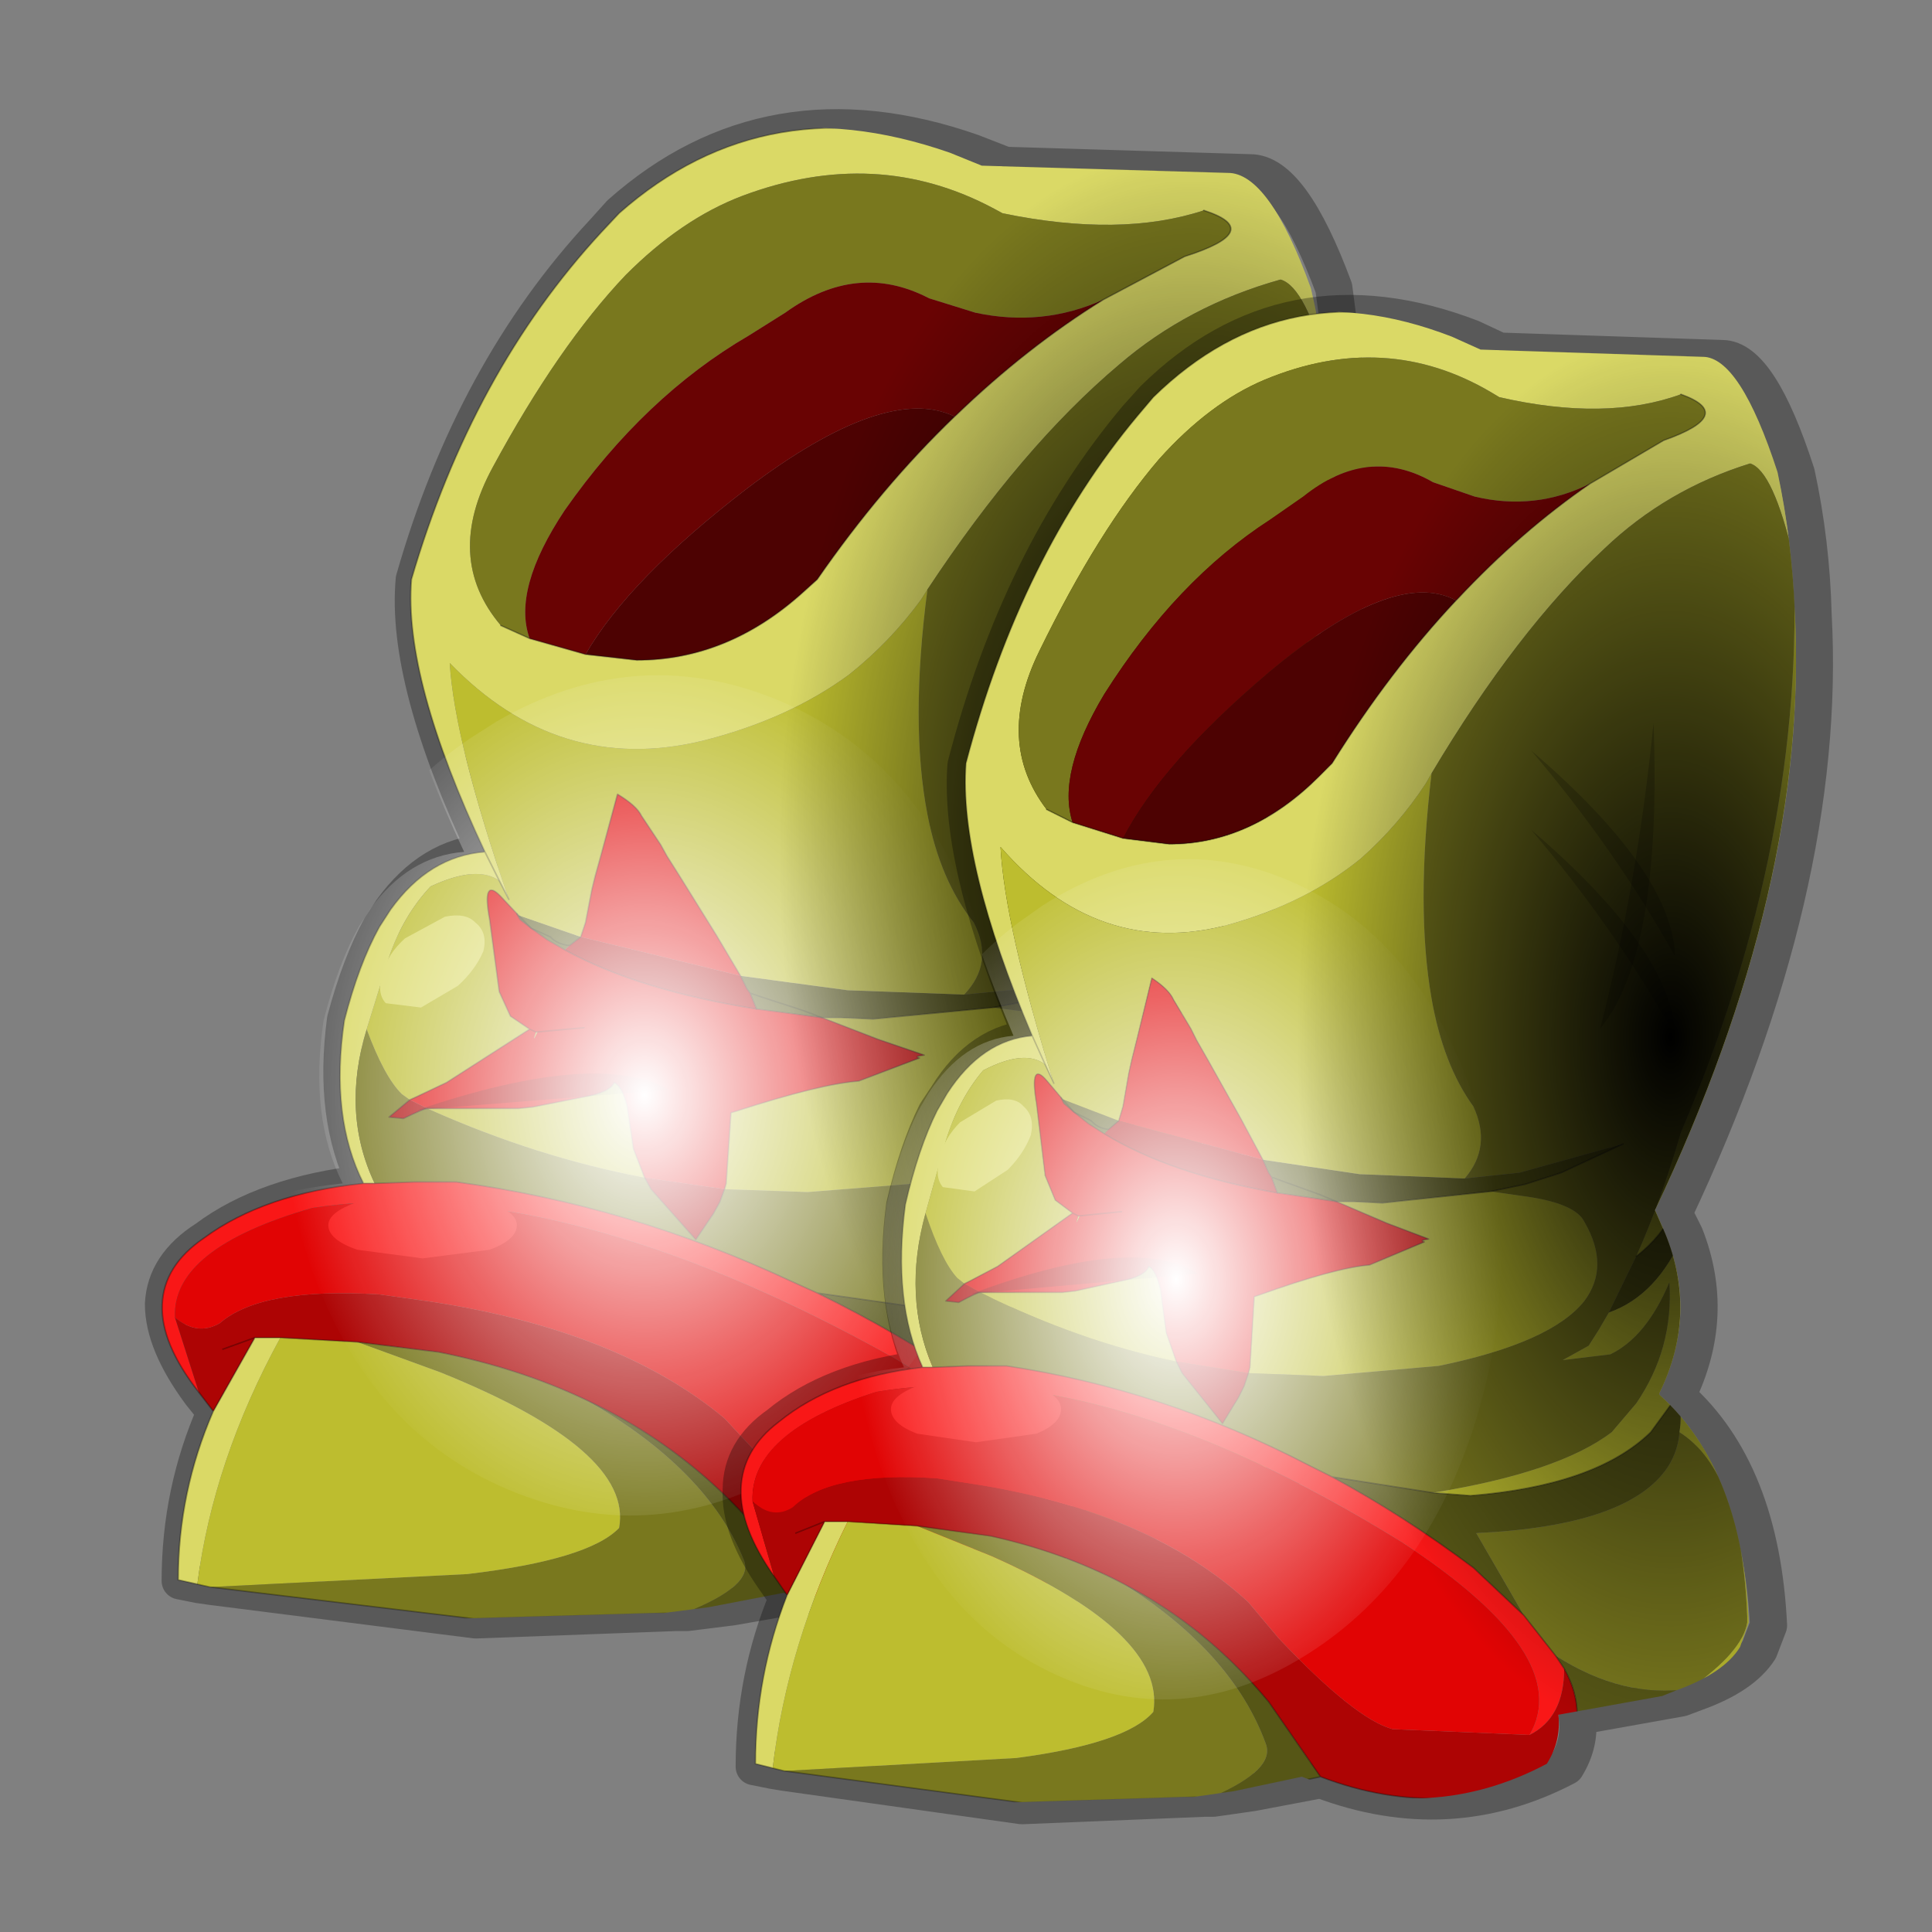 <?xml version="1.0" encoding="UTF-8" standalone="no"?>
<svg xmlns:xlink="http://www.w3.org/1999/xlink" height="520.0px" width="520.0px" xmlns="http://www.w3.org/2000/svg">
  <rect width="100%" height="100%" fill="#808080" stroke="none"/>
  <g transform="matrix(10.0, 0.0, 0.0, 10.0, 0.0, 0.0)">
    <use height="52.0" transform="matrix(1.0, 0.0, 0.0, 1.0, 0.0, 0.0)" width="52.0" xlink:href="#shape0"/>
    <use height="51.75" transform="matrix(-0.86, 0.0, 0.0, 0.776, 36.959, 3.45)" width="37.9" xlink:href="#sprite0"/>
    <use height="41.15" transform="matrix(1.0, 0.0, 0.0, 1.0, 19.45, 7.95)" width="29.9" xlink:href="#shape5"/>
    <use height="51.75" transform="matrix(-0.776, 0.0, 0.0, 0.776, 49.355, 8.4)" width="37.9" xlink:href="#sprite0"/>
  </g>
  <defs>
    <g id="shape0" transform="matrix(1.0, 0.0, 0.0, 1.0, 0.0, 0.0)">
      <path d="M52.0 0.0 L52.0 52.0 0.0 52.0 0.0 0.0 52.0 0.0" fill="#33cc33" fill-opacity="0.0" fill-rule="evenodd" stroke="none"/>
      <path d="M35.9 7.75 L36.4 11.55 Q36.85 18.85 32.25 27.65 L32.55 28.25 Q33.5 30.4 32.35 32.55 L32.35 32.6 Q34.85 34.6 35.05 38.75 L34.75 39.4 Q34.3 40.1 32.9 40.55 L32.45 40.7 29.35 41.2 Q29.45 41.9 29.0 42.55 25.55 44.2 21.7 42.9 L19.7 43.25 18.5 43.4 18.2 43.4 12.8 43.6 5.7 42.7 5.35 42.65 4.85 42.55 Q4.85 40.15 5.8 38.0 L5.4 37.5 Q4.4 36.15 4.4 35.1 4.45 34.05 5.55 33.35 7.15 32.15 9.85 31.85 8.95 30.05 9.3 27.45 9.7 25.95 10.25 24.95 L10.55 24.5 Q11.6 23.05 13.1 22.95 10.9 18.3 11.15 15.6 12.75 10.0 16.25 6.25 L16.7 5.75 Q20.7 2.2 26.15 4.1 L27.05 4.45 33.65 4.65 Q34.75 4.65 35.9 7.75 Z" fill="none" stroke="#000000" stroke-linecap="round" stroke-linejoin="round" stroke-opacity="0.302" stroke-width="1.0"/>
    </g>
    <g id="sprite0" transform="matrix(1.0, 0.0, 0.0, 1.0, 0.65, 0.0)">
      <clipPath id="clipPath0" transform="matrix(1.0, 0.0, 0.0, 1.0, 0.65, 0.0)">
        <use height="51.75" transform="matrix(1.0, 0.0, 0.0, 1.0, 0.0, 0.0)" width="37.25" xlink:href="#shape1"/>
      </clipPath>
      <g clip-path="url(#clipPath0)">
        <use height="51.75" transform="matrix(1.0, 0.0, 0.0, 1.0, 0.0, 0.0)" width="37.25" xlink:href="#shape2"/>
        <use height="136.85" transform="matrix(0.152, 0.0, 0.0, 0.213, 10.892, 18.975)" width="148.25" xlink:href="#sprite1"/>
        <use height="141.85" transform="matrix(0.196, 0.0, 0.0, 0.354, -0.675, 0.05)" width="103.15" xlink:href="#sprite2"/>
      </g>
    </g>
    <g id="shape1" transform="matrix(1.0, 0.0, 0.0, 1.0, 0.0, 0.0)">
      <path d="M22.95 2.95 L23.5 3.6 Q27.55 8.45 29.45 15.65 29.7 19.1 27.15 25.1 28.9 25.25 30.1 27.1 L30.45 27.7 Q31.1 29.0 31.55 30.95 32.0 34.3 30.95 36.6 34.05 36.95 35.95 38.5 37.2 39.45 37.25 40.8 37.3 42.15 36.1 43.85 L35.65 44.5 Q36.75 47.3 36.75 50.35 L36.15 50.5 35.75 50.6 27.5 51.7 21.2 51.5 20.9 51.5 19.5 51.3 17.15 50.8 Q12.7 52.5 8.65 50.35 8.15 49.55 8.25 48.65 L4.65 48.0 4.15 47.8 Q2.5 47.2 1.95 46.3 L1.65 45.45 Q1.85 40.15 4.75 37.55 L4.75 37.5 Q3.4 34.75 4.55 31.95 L4.9 31.15 Q-0.45 19.85 0.05 10.4 0.15 7.9 0.65 5.55 1.95 1.55 3.25 1.55 L10.95 1.3 11.95 0.85 Q18.3 -1.6 22.95 2.95" fill="#ffffff" fill-opacity="0.302" fill-rule="evenodd" stroke="none"/>
    </g>
    <g id="shape2" transform="matrix(1.0, 0.0, 0.0, 1.0, 0.0, 0.0)">
      <path d="M26.65 17.25 Q28.45 14.9 26.9 11.75 24.85 7.55 22.75 5.1 21.0 3.15 19.1 2.35 14.9 0.6 11.2 2.8 L10.95 2.95 Q7.25 3.8 4.65 2.85 2.7 3.55 5.25 4.45 L7.8 5.95 Q10.2 7.6 12.4 9.95 L12.45 10.0 Q14.75 12.45 16.75 15.65 L17.2 16.1 Q19.55 18.45 22.4 18.45 L24.0 18.25 25.75 17.7 26.65 17.25 M0.05 10.4 Q0.15 7.9 0.65 5.55 1.95 1.55 3.25 1.55 L10.95 1.3 11.95 0.85 Q18.3 -1.6 22.95 2.95 L23.5 3.6 Q27.55 8.45 29.45 15.65 29.7 19.1 27.15 25.1 L26.7 26.1 27.15 25.1 Q28.9 25.25 30.1 27.1 L30.45 27.7 Q31.1 29.0 31.55 30.95 32.0 34.3 30.95 36.6 L30.6 36.6 Q31.65 34.15 30.85 31.25 L30.15 28.75 Q29.7 27.3 28.85 26.3 27.4 25.55 26.7 26.1 L26.4 26.75 Q28.1 21.3 28.25 18.55 24.85 22.45 20.35 21.25 17.65 20.5 15.75 18.95 14.45 17.8 13.5 16.35 L13.3 16.0 Q10.35 11.05 7.3 8.2 5.15 6.15 2.25 5.25 1.45 5.5 0.75 8.5 0.35 9.1 0.05 10.4 M35.65 44.5 Q36.75 47.3 36.75 50.35 L36.15 50.5 Q35.65 46.2 33.55 41.95 L34.35 41.95 35.65 44.5" fill="#dad966" fill-rule="evenodd" stroke="none"/>
      <path d="M4.65 2.85 Q7.25 3.8 10.95 2.95 L11.2 2.8 Q14.9 0.6 19.1 2.35 21.0 3.15 22.75 5.1 24.85 7.55 26.9 11.75 28.45 14.9 26.65 17.25 L25.75 17.7 Q26.3 16.0 24.65 13.25 22.15 9.3 18.9 7.2 L17.75 6.4 Q15.5 4.6 13.25 5.9 L11.8 6.4 Q9.7 6.9 7.8 5.95 L5.25 4.45 Q2.7 3.55 4.65 2.85 M0.75 8.5 Q1.45 5.5 2.25 5.25 5.15 6.15 7.3 8.2 10.35 11.05 13.3 16.0 13.85 20.65 13.3 23.8 12.9 26.1 11.85 27.55 11.2 28.95 12.15 30.05 L10.25 29.85 6.65 28.85 8.8 29.85 10.05 30.25 11.25 30.5 9.85 30.7 Q8.3 30.95 8.0 31.55 7.1 33.1 8.0 34.3 9.15 35.75 13.05 36.55 L17.05 36.9 19.65 36.8 19.8 37.25 20.0 37.65 20.55 38.55 21.95 36.8 22.15 36.4 Q25.5 35.7 28.85 34.05 L28.95 34.0 Q29.05 34.0 29.7 34.35 L30.15 34.3 29.5 33.7 29.75 33.5 Q30.3 32.9 30.85 31.25 31.65 34.15 30.6 36.6 L29.35 36.55 28.05 36.55 Q22.65 37.35 17.55 40.0 L16.75 40.4 13.25 40.95 Q8.9 40.25 7.05 38.85 L6.2 37.85 Q4.9 35.95 5.05 33.65 5.85 35.55 7.1 36.15 L8.75 36.35 7.85 35.85 7.5 35.3 7.15 34.7 6.2 32.75 Q5.35 30.85 4.65 28.45 0.3 18.25 0.75 8.5 M35.75 50.6 L27.5 51.7 21.2 51.5 20.9 51.5 Q18.7 50.55 19.05 49.65 20.2 46.5 24.0 44.1 26.1 43.0 28.6 42.45 L31.15 42.1 28.55 43.15 Q22.5 45.85 22.95 48.55 23.9 49.65 27.7 50.15 L35.75 50.6 M4.35 47.75 Q2.5 46.45 2.35 45.45 L2.35 45.25 Q2.55 40.2 4.7 38.85 4.75 39.5 5.1 40.05 6.45 42.1 11.75 42.35 L10.1 45.2 9.0 46.6 Q6.65 48.1 4.35 47.75" fill="#79781e" fill-rule="evenodd" stroke="none"/>
      <path d="M20.9 51.5 L19.5 51.3 17.15 50.8 18.95 48.2 Q21.1 45.6 24.0 44.1 20.2 46.5 19.05 49.65 18.7 50.55 20.9 51.5 M8.25 48.65 L4.65 48.0 4.35 47.75 Q6.65 48.1 9.0 46.6 L8.7 47.05 Q8.25 47.85 8.25 48.65 M4.55 31.95 L4.9 31.15 Q5.3 32.05 6.2 32.75 L7.15 34.7 Q5.45 34.1 4.55 31.95 M24.15 28.05 L26.1 27.3 26.15 27.25 26.05 27.45 25.7 27.75 25.2 28.15 24.65 28.5 24.5 28.35 Q24.9 28.3 25.1 28.05 L25.7 27.75 26.1 27.3 25.7 27.75 25.1 28.05 Q24.9 28.3 24.5 28.35 L24.15 28.05 M18.85 30.0 L18.45 30.15 17.2 30.6 16.6 30.85 17.2 30.6 18.45 30.15 18.85 30.0 18.65 30.55 16.6 30.85 16.35 30.85 16.0 30.85 15.0 30.9 11.25 30.5 10.05 30.25 8.8 29.85 6.65 28.85 10.25 29.85 12.15 30.05 15.8 29.9 19.15 29.4 18.95 29.85 18.85 30.0 M13.25 40.95 L16.75 40.4 Q14.25 41.75 11.85 43.55 L10.1 45.2 11.75 42.35 Q6.45 42.1 5.1 40.05 4.75 39.5 4.7 38.85 4.6 38.25 4.75 37.55 L5.7 38.85 Q7.6 40.7 11.95 41.05 L13.25 40.95" fill="#565616" fill-rule="evenodd" stroke="none"/>
      <path d="M0.05 10.4 Q0.35 9.1 0.75 8.5 0.3 18.25 4.65 28.45 5.35 30.85 6.2 32.75 5.3 32.05 4.9 31.15 -0.45 19.85 0.05 10.4 M13.3 16.0 L13.5 16.35 Q14.45 17.8 15.75 18.95 17.65 20.5 20.35 21.25 24.85 22.45 28.25 18.55 28.1 21.3 26.4 26.75 L26.7 26.1 Q27.4 25.55 28.85 26.3 29.7 27.3 30.15 28.75 L30.85 31.25 Q30.3 32.9 29.75 33.5 L29.5 33.7 29.3 33.6 28.35 33.1 25.75 31.25 25.95 31.1 26.35 30.8 26.7 29.95 27.0 27.45 Q27.25 25.95 26.65 26.65 L26.1 27.3 24.15 28.05 24.0 27.55 23.8 26.4 23.7 25.95 23.5 25.15 23.0 23.1 Q22.4 23.5 22.25 23.85 L21.65 24.85 21.45 25.25 21.05 25.95 19.9 28.0 19.15 29.4 15.8 29.9 12.15 30.05 Q11.2 28.95 11.85 27.55 12.9 26.1 13.3 23.8 13.85 20.65 13.3 16.0 M36.15 50.5 L35.75 50.6 27.7 50.15 Q23.9 49.65 22.95 48.55 22.5 45.85 28.55 43.15 L31.15 42.1 33.55 41.95 Q35.65 46.2 36.15 50.5 M4.65 48.0 L4.15 47.8 Q2.5 47.2 1.95 46.3 L1.65 45.45 Q1.85 40.15 4.75 37.55 L4.75 37.5 Q3.4 34.75 4.55 31.95 5.45 34.1 7.15 34.7 L7.5 35.3 7.85 35.85 8.75 36.35 7.1 36.15 Q5.85 35.55 5.05 33.65 4.9 35.95 6.2 37.85 L7.05 38.85 Q8.9 40.25 13.25 40.95 L11.95 41.05 Q7.6 40.7 5.7 38.85 L4.75 37.55 Q4.6 38.25 4.7 38.85 2.55 40.2 2.35 45.25 L2.35 45.45 Q2.5 46.45 4.35 47.75 L4.65 48.0 M11.25 30.5 L15.0 30.9 16.0 30.85 16.35 30.85 16.6 30.85 14.85 31.6 13.4 32.15 Q13.75 32.2 13.55 32.25 L15.45 33.05 Q16.65 33.15 19.3 34.1 L19.45 34.15 19.6 36.6 19.65 36.8 17.05 36.9 13.05 36.55 Q9.15 35.75 8.0 34.3 7.1 33.1 8.0 31.55 8.3 30.95 9.85 30.7 L11.25 30.5 M22.15 36.4 L22.5 35.4 22.7 33.9 Q22.85 33.25 23.1 33.1 23.25 33.45 24.05 33.6 L25.65 33.95 26.1 34.0 28.95 34.0 28.85 34.05 Q25.5 35.7 22.15 36.4 M25.55 31.35 Q25.7 31.8 25.5 31.35 L25.55 31.35" fill="#bdbd2f" fill-rule="evenodd" stroke="none"/>
      <path d="M30.95 36.6 Q34.05 36.95 35.95 38.5 37.2 39.45 37.25 40.8 37.3 42.15 36.1 43.85 L36.85 41.25 Q36.95 38.85 32.55 37.45 24.85 36.15 14.35 42.65 8.3 46.6 9.9 49.35 8.7 48.75 8.7 47.05 L9.0 46.6 10.1 45.2 11.85 43.55 Q14.25 41.75 16.75 40.4 L17.55 40.0 Q22.65 37.35 28.05 36.55 L29.35 36.55 30.6 36.6 30.95 36.6" fill="#f91717" fill-rule="evenodd" stroke="none"/>
      <path d="M36.1 43.85 L35.65 44.5 34.35 41.95 33.55 41.95 31.15 42.1 28.6 42.45 Q26.1 43.0 24.0 44.1 21.1 45.6 18.95 48.2 L17.15 50.8 Q12.7 52.5 8.65 50.35 8.15 49.55 8.25 48.65 8.25 47.85 8.7 47.05 8.7 48.75 9.9 49.35 L14.65 49.15 Q15.95 48.8 18.6 46.0 L19.65 44.75 Q22.95 41.7 28.85 40.7 L30.45 40.45 Q34.15 40.2 35.45 41.45 36.15 41.9 36.85 41.25 L36.1 43.85 M18.85 30.0 L18.95 29.85 19.15 29.4 24.15 28.05 24.5 28.35 24.65 28.5 Q22.35 29.9 18.65 30.55 L18.85 30.0 M19.65 36.8 L22.15 36.4 21.95 36.8 20.55 38.55 20.0 37.65 19.8 37.25 19.65 36.8 M28.95 34.0 L29.5 33.7 30.15 34.3 29.7 34.35 Q29.05 34.0 28.95 34.0 M34.35 41.95 L35.35 42.35 34.35 41.95" fill="#ad0404" fill-rule="evenodd" stroke="none"/>
      <path d="M19.15 29.4 L19.9 28.0 21.05 25.95 21.45 25.25 21.65 24.85 22.25 23.85 Q22.4 23.5 23.0 23.1 L23.5 25.15 23.7 25.95 23.8 26.4 24.0 27.55 24.15 28.05 19.15 29.4 M26.1 27.3 L26.65 26.65 Q27.25 25.95 27.0 27.45 L26.7 29.95 26.35 30.8 25.95 31.1 25.75 31.25 28.35 33.1 29.3 33.6 29.5 33.7 28.95 34.0 26.1 34.0 25.65 33.95 24.05 33.6 Q23.25 33.45 23.1 33.1 22.85 33.25 22.7 33.9 L22.5 35.4 22.15 36.4 19.65 36.8 19.6 36.6 19.45 34.15 19.3 34.1 Q16.65 33.15 15.45 33.05 L13.55 32.25 Q13.75 32.2 13.4 32.15 L14.85 31.6 16.6 30.85 18.65 30.55 Q22.35 29.9 24.65 28.5 L25.2 28.15 25.7 27.75 26.05 27.45 26.15 27.25 26.1 27.3 M9.9 49.35 Q8.3 46.6 14.35 42.65 24.85 36.15 32.55 37.45 36.95 38.85 36.85 41.25 36.15 41.9 35.45 41.45 34.15 40.2 30.45 40.45 L28.85 40.7 Q22.95 41.7 19.65 44.75 L18.6 46.0 Q15.95 48.8 14.65 49.15 L9.9 49.35 M25.55 31.35 L25.75 31.25 25.55 31.35 25.5 31.35 Q25.7 31.8 25.55 31.35 L24.05 31.2 25.55 31.35" fill="#e10404" fill-rule="evenodd" stroke="none"/>
      <path d="M24.0 18.25 L22.4 18.45 Q19.55 18.45 17.2 16.1 L16.75 15.65 Q14.75 12.45 12.45 10.0 14.6 8.85 18.95 12.5 22.65 15.65 24.0 18.25" fill="#4d0202" fill-rule="evenodd" stroke="none"/>
      <path d="M25.75 17.7 L24.0 18.25 Q22.65 15.65 18.95 12.5 14.6 8.85 12.45 10.0 L12.4 9.95 Q10.2 7.6 7.8 5.95 9.7 6.9 11.8 6.4 L13.25 5.9 Q15.5 4.6 17.75 6.4 L18.9 7.2 Q22.15 9.3 24.65 13.25 26.3 16.0 25.75 17.7" fill="#690303" fill-rule="evenodd" stroke="none"/>
      <path d="M26.65 17.25 L25.75 17.7 24.0 18.25 22.4 18.45 Q19.55 18.45 17.2 16.1 L16.75 15.65 Q14.75 12.45 12.45 10.0 L12.4 9.95 Q10.2 7.6 7.8 5.95 L5.25 4.45 Q2.7 3.55 4.65 2.85 M27.15 25.1 Q29.7 19.1 29.45 15.65 27.55 8.45 23.5 3.6 L22.95 2.95 Q18.3 -1.6 11.95 0.85 L10.95 1.3 3.25 1.55 Q1.95 1.55 0.65 5.55 0.15 7.9 0.05 10.4 M26.4 26.75 L26.7 26.1 27.15 25.1 Q28.9 25.25 30.1 27.1 L30.45 27.7 Q31.1 29.0 31.55 30.95 32.0 34.3 30.95 36.6 34.05 36.95 35.95 38.5 37.2 39.45 37.25 40.8 37.3 42.15 36.1 43.85 L35.65 44.5 Q36.75 47.3 36.75 50.35 L36.15 50.5 35.75 50.6 27.5 51.7 21.2 51.5 M20.9 51.5 L19.5 51.3 17.15 50.8 Q12.7 52.5 8.65 50.35 8.15 49.55 8.25 48.65 L4.65 48.0 4.15 47.8 Q2.5 47.2 1.95 46.3 L1.65 45.45 Q1.85 40.15 4.75 37.55 L4.75 37.5 Q3.4 34.75 4.55 31.95 L4.9 31.15 Q-0.45 19.85 0.05 10.4 M6.65 28.85 L8.8 29.85 10.05 30.25 11.25 30.5 15.0 30.9 16.0 30.85 16.35 30.85 16.6 30.85 18.65 30.55 M13.25 40.95 L16.75 40.4 17.55 40.0 Q22.65 37.35 28.05 36.55 L29.35 36.55 30.6 36.6 M6.2 32.75 Q5.3 32.05 4.9 31.15 M4.75 37.55 L5.7 38.85 Q7.6 40.7 11.95 41.05 L13.25 40.95 M10.1 45.2 L11.85 43.55 Q14.25 41.75 16.75 40.4 M9.0 46.6 L10.1 45.2 M8.7 47.05 L9.0 46.6 M8.25 48.65 Q8.25 47.85 8.7 47.05 M30.95 36.6 L30.6 36.6 M26.15 27.25 L26.05 27.45 25.7 27.75 25.2 28.15 24.65 28.5 Q22.35 29.9 18.65 30.55 M31.15 42.1 L28.6 42.45 Q26.1 43.0 24.0 44.1 21.1 45.6 18.95 48.2 L17.15 50.8 M33.55 41.95 L31.15 42.1 M35.65 44.5 L34.35 41.95 33.55 41.95 M35.35 42.35 L34.35 41.95" fill="none" stroke="#000000" stroke-linecap="round" stroke-linejoin="round" stroke-opacity="0.302" stroke-width="0.05"/>
      <path d="M19.15 29.4 L19.9 28.0 21.05 25.95 21.45 25.25 21.65 24.85 22.25 23.85 Q22.4 23.5 23.0 23.1 L23.5 25.15 23.7 25.95 23.8 26.4 24.0 27.55 24.15 28.05 M26.1 27.3 L26.65 26.65 Q27.25 25.95 27.0 27.45 L26.7 29.95 26.35 30.8 25.95 31.1 25.75 31.25 28.35 33.1 29.3 33.6 29.5 33.7 30.15 34.3 29.7 34.35 Q29.05 34.0 28.95 34.0 M16.6 30.85 L17.2 30.6 18.45 30.15 18.85 30.0 18.95 29.85 19.15 29.4 M18.65 30.55 L18.85 30.0 M16.6 30.85 L14.85 31.6 13.4 32.15 Q13.75 32.2 13.55 32.25 L15.45 33.05 Q16.65 33.15 19.3 34.1 L19.45 34.15 19.6 36.6 19.65 36.8 M22.15 36.4 L22.5 35.4 22.7 33.9 Q22.85 33.25 23.1 33.1 23.25 33.45 24.05 33.6 L25.65 33.95 26.1 34.0 28.95 34.0 M22.15 36.4 L21.95 36.8 20.55 38.55 20.0 37.65 19.8 37.25 19.65 36.8 M24.5 28.35 Q24.9 28.3 25.1 28.05 L25.7 27.75 26.1 27.3 M24.5 28.35 L24.15 28.05 M25.75 31.25 L25.55 31.35 24.05 31.2" fill="none" stroke="#000000" stroke-linecap="round" stroke-linejoin="round" stroke-opacity="0.302" stroke-width="0.05"/>
      <path d="M31.15 38.9 L29.1 39.2 27.0 38.9 Q26.15 38.55 26.15 38.05 26.15 37.6 27.0 37.25 L29.1 36.9 31.15 37.25 Q32.05 37.6 32.05 38.05 32.05 38.55 31.15 38.9" fill="#f91717" fill-rule="evenodd" stroke="none"/>
      <path d="M30.25 30.35 L29.15 30.5 28.0 29.75 Q27.45 29.2 27.2 28.55 27.05 27.9 27.45 27.55 27.75 27.2 28.4 27.35 L29.65 28.1 Q30.2 28.65 30.35 29.3 30.55 30.0 30.25 30.35" fill="#dad966" fill-rule="evenodd" stroke="none"/>
      <path d="M5.6 14.25 Q6.15 19.8 7.45 24.85 5.3 22.25 5.6 14.25" fill="#000000" fill-opacity="0.2" fill-rule="evenodd" stroke="none"/>
      <path d="M9.85 17.95 Q6.95 21.35 4.85 25.1 4.95 22.15 9.85 17.95" fill="#000000" fill-opacity="0.2" fill-rule="evenodd" stroke="none"/>
      <path d="M9.85 15.2 Q6.95 18.6 4.85 22.35 4.95 19.4 9.85 15.2" fill="#000000" fill-opacity="0.2" fill-rule="evenodd" stroke="none"/>
      <path d="M29.25 34.05 L21.4 33.35 Q23.65 31.95 29.25 34.05" fill="#000000" fill-opacity="0.2" fill-rule="evenodd" stroke="none"/>
    </g>
    <g id="sprite1" transform="matrix(1.0, 0.0, 0.0, 1.0, 73.5, 65.0)">
      <use height="136.85" transform="matrix(1.0, 0.0, 0.0, 1.0, -73.5, -65.0)" width="148.25" xlink:href="#shape3"/>
    </g>
    <g id="shape3" transform="matrix(1.0, 0.0, 0.0, 1.0, 73.5, 65.0)">
      <path d="M36.65 -54.65 Q60.05 -42.0 69.75 -17.95 80.55 8.9 68.0 34.1 55.45 59.35 26.8 68.2 -1.8 77.05 -29.7 64.3 -57.6 51.6 -68.45 24.75 -79.3 -2.05 -66.75 -27.25 L-66.7 -27.3 Q-54.1 -52.5 -25.5 -61.4 3.1 -70.2 31.0 -57.5 L36.65 -54.65" fill="url(#gradient0)" fill-rule="evenodd" stroke="none"/>
    </g>
    <radialGradient cx="0" cy="0" gradientTransform="matrix(0.091, 0.0, 0.0, 0.091, 0.6, 3.4)" gradientUnits="userSpaceOnUse" id="gradient0" r="819.2" spreadMethod="pad">
      <stop offset="0.0" stop-color="#ffffff"/>
      <stop offset="1.0" stop-color="#ffffff" stop-opacity="0.0"/>
    </radialGradient>
    <g id="sprite2" transform="matrix(1.0, 0.0, 0.0, 1.0, -45.1, 0.0)">
      <use height="141.85" transform="matrix(1.0, 0.0, 0.0, 1.0, 45.1, 0.0)" width="103.15" xlink:href="#shape4"/>
    </g>
    <g id="shape4" transform="matrix(1.0, 0.0, 0.0, 1.0, -45.1, 0.0)">
      <path d="M110.15 10.7 Q133.55 23.85 143.25 48.75 154.05 76.6 141.5 102.75 128.95 128.9 100.3 138.05 74.05 146.5 48.4 136.1 L45.1 134.65 45.1 4.75 48.0 3.75 48.4 3.65 Q76.8 -5.3 104.5 7.8 L110.15 10.7" fill="url(#gradient1)" fill-rule="evenodd" stroke="none"/>
    </g>
    <radialGradient cx="0" cy="0" gradientTransform="matrix(0.091, 0.0, 0.0, 0.095, 74.1, 70.9)" gradientUnits="userSpaceOnUse" id="gradient1" r="819.2" spreadMethod="pad">
      <stop offset="0.0" stop-color="#000000"/>
      <stop offset="0.886" stop-color="#000000" stop-opacity="0.0"/>
    </radialGradient>
    <g id="shape5" transform="matrix(1.0, 0.0, 0.0, 1.0, -19.45, -7.95)">
      <path d="M48.35 12.75 Q48.75 14.6 48.8 16.55 49.2 23.85 45.05 32.65 L45.35 33.25 Q46.2 35.4 45.15 37.55 L45.15 37.6 Q47.4 39.6 47.6 43.75 L47.35 44.4 Q46.9 45.1 45.65 45.55 L45.25 45.7 42.45 46.2 Q42.55 46.9 42.15 47.55 39.0 49.2 35.55 47.9 L33.7 48.25 32.65 48.4 32.4 48.4 27.5 48.6 21.1 47.7 20.8 47.65 20.3 47.55 Q20.3 45.15 21.2 43.0 L20.85 42.5 Q19.9 41.15 19.95 40.1 19.95 39.05 20.95 38.35 22.4 37.15 24.85 36.85 24.0 35.05 24.35 32.45 24.7 30.95 25.2 29.95 L25.5 29.5 Q26.4 28.05 27.8 27.95 25.8 23.3 26.0 20.6 27.45 15.0 30.6 11.25 L31.05 10.75 Q34.65 7.2 39.6 9.1 L40.35 9.45 46.35 9.65 Q47.35 9.65 48.35 12.75 Z" fill="none" stroke="#000000" stroke-linecap="round" stroke-linejoin="round" stroke-opacity="0.302" stroke-width="1.0"/>
    </g>
  </defs>
</svg>
